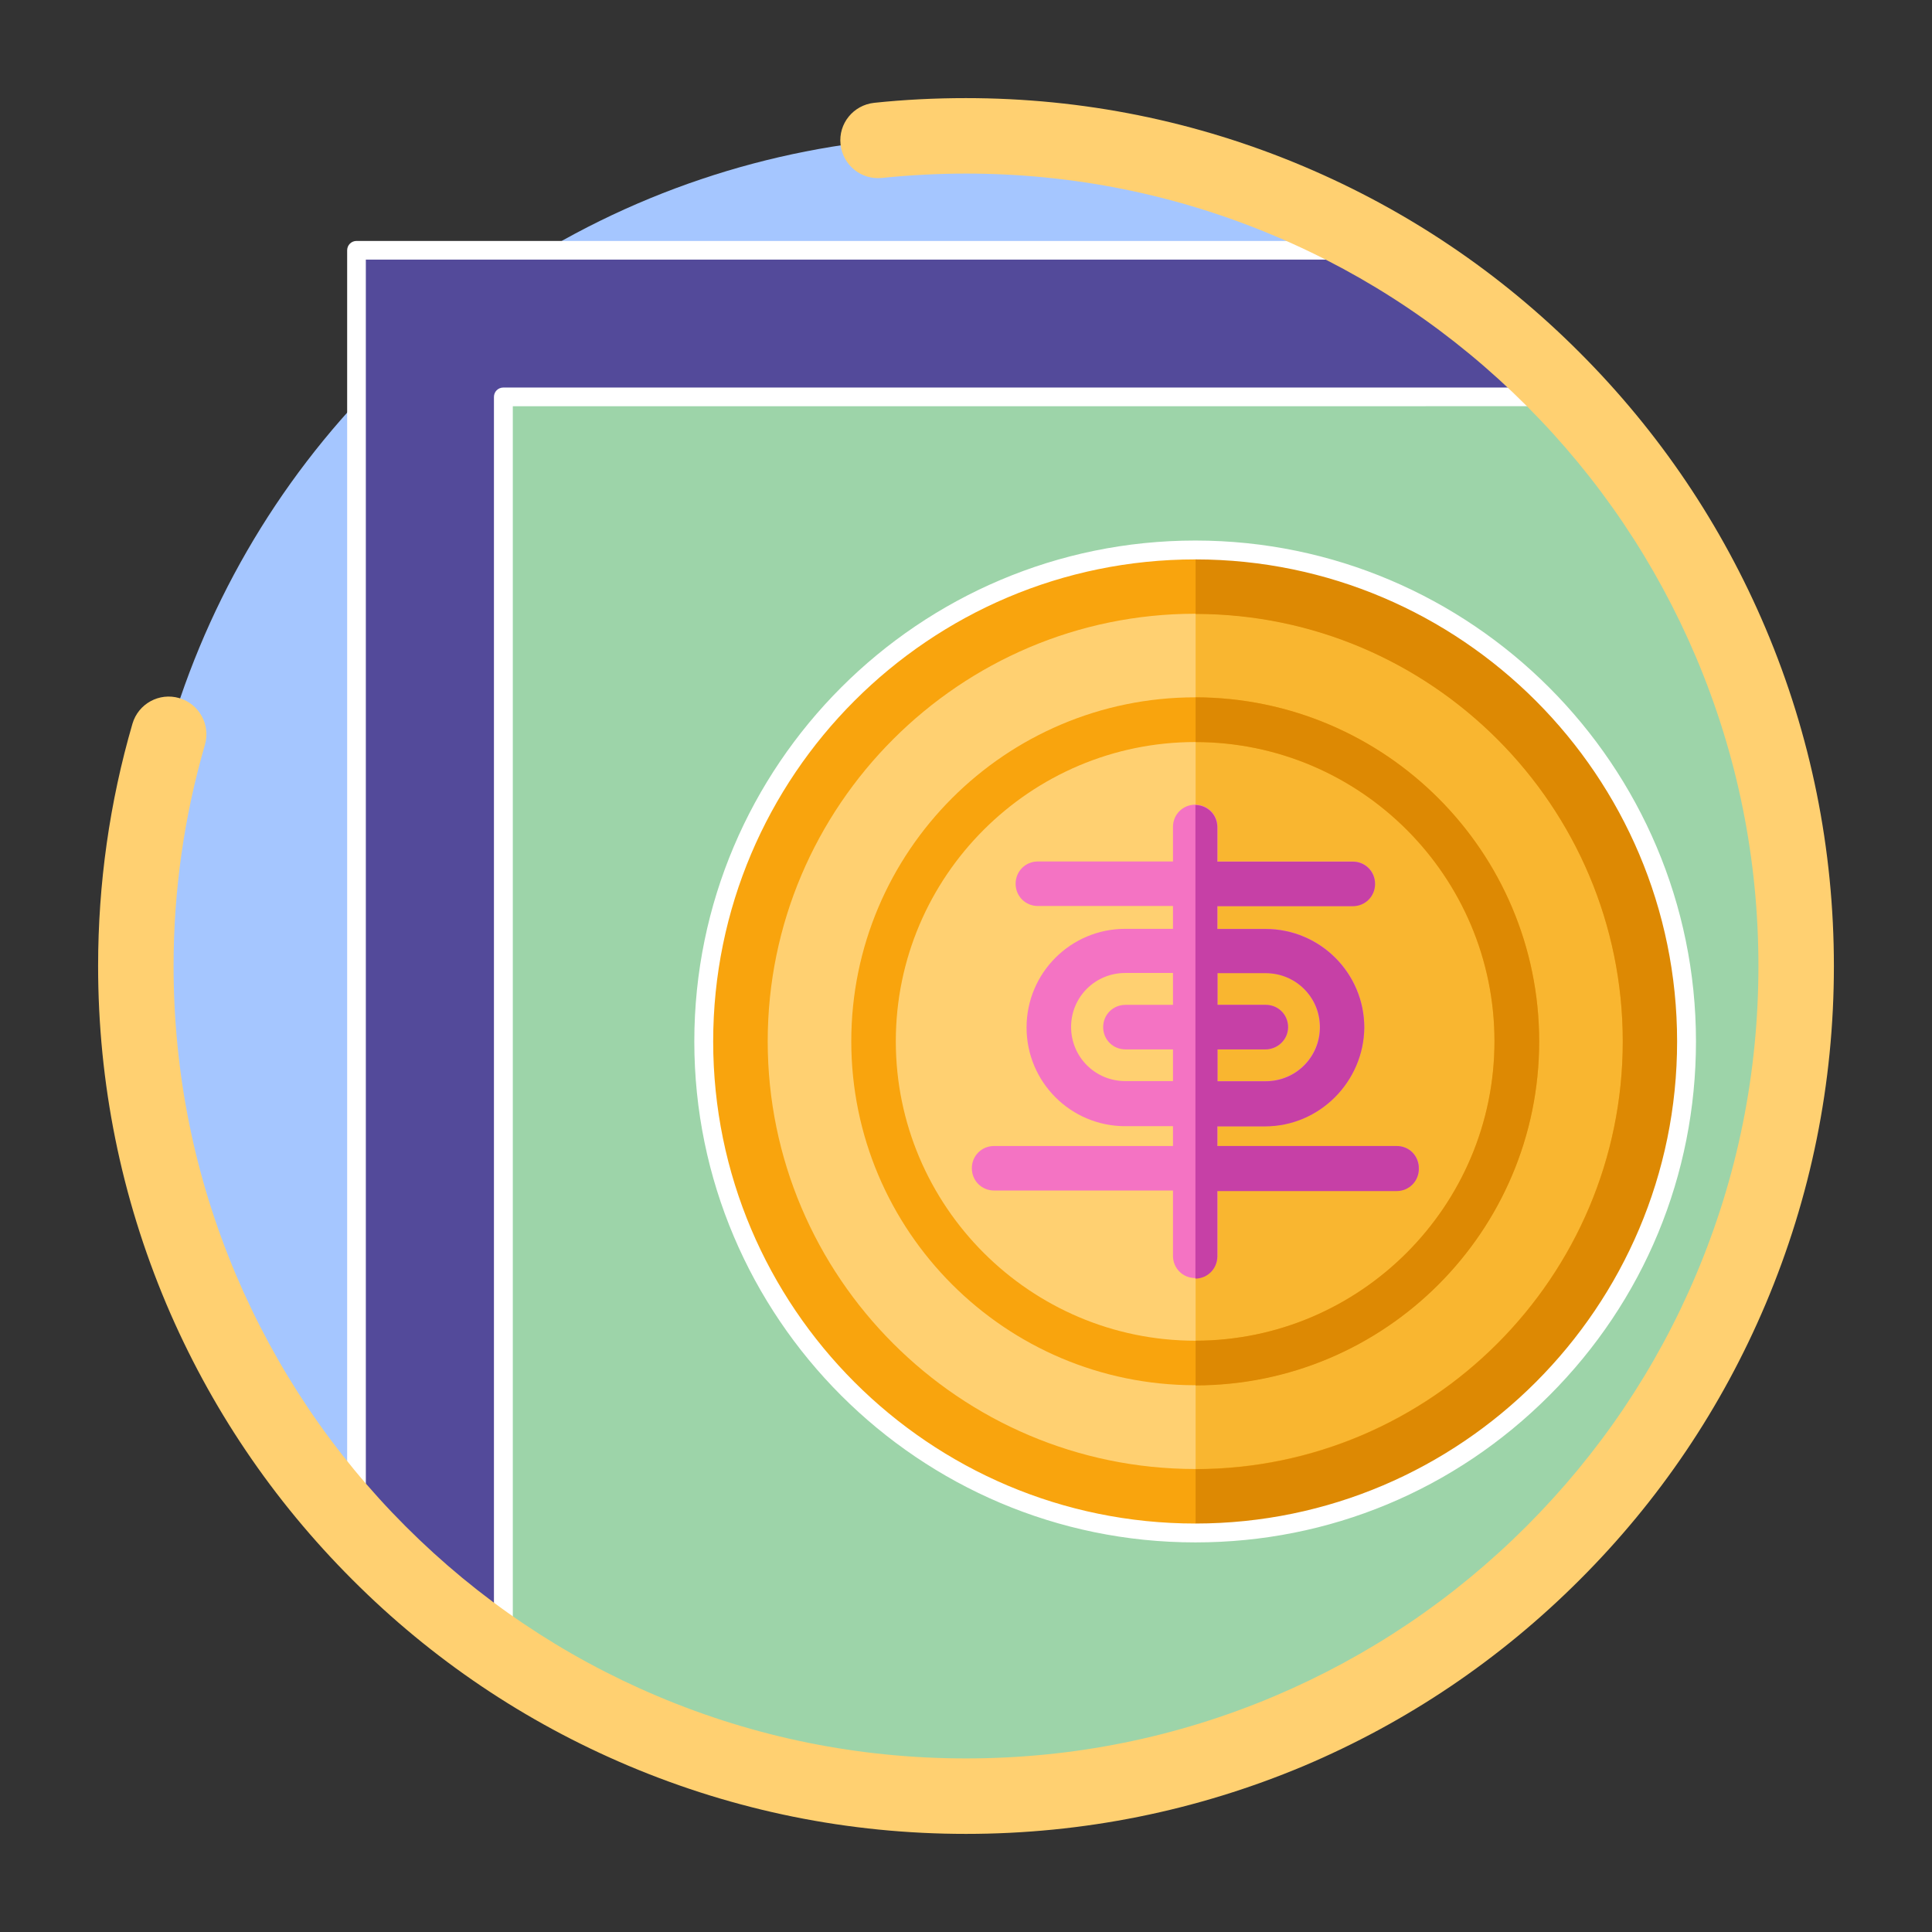 <?xml version="1.0" encoding="utf-8"?>
<!-- Generator: Adobe Illustrator 24.0.0, SVG Export Plug-In . SVG Version: 6.00 Build 0)  -->
<svg version="1.1" id="Capa_1" xmlns="http://www.w3.org/2000/svg" xmlns:xlink="http://www.w3.org/1999/xlink" x="0px" y="0px"
	 viewBox="0 0 1024 1024" style="enable-background:new 0 0 1024 1024;" xml:space="preserve">
<rect x="0" y="0" width="1024" height="1024" fill="#333333" stroke="none"/>
<style type="text/css">
	.st0{fill:#A5C6FF;}
	.st1{fill:#534A9A;}
	.st2{fill:#9DD4A9;}
	.st3{fill:#FFD071;}
	.st4{fill:#F9B630;}
	.st5{fill:#F9A40D;}
	.st6{fill:#F473C3;}
	.st7{fill:#DD8903;}
	.st8{fill:#C640A6;}
	.st9{fill:#FFFFFF;}
</style>
<g>
	<circle class="st0" cx="512" cy="512" r="440"/>
	<g>
		<path class="st1" d="M952,512c0,58.4-11.3,114-31.9,165c-10.2,25.2-22.6,49.1-37.1,71.7c-4.5,7.1-9.2,14-14.2,20.8
			c-7.6,10.5-15.6,20.6-24,30.4c-1.5,1.7-3,3.4-4.5,5c-8.7,9.7-17.8,19-27.2,28c-0.7,0.7-1.5,1.4-2.2,2.1
			c-39,36.1-84.6,65.3-134.8,85.4C625.3,940.8,570,952,512,952c-90.8,0-175.2-27.5-245.2-74.7c-4.5-3-9-6.2-13.5-9.4
			c-23.3-17-44.9-36.2-64.4-57.3V132.7h546.3c3,1.8,6.1,3.6,9.1,5.5c7.7,4.8,15.2,9.8,22.6,15.1c4.5,3.2,9,6.5,13.4,9.9
			c2.6,2,5.2,4,7.8,6.1c0.2,0.1,0.3,0.3,0.5,0.4c4,3.3,8,6.6,12,10.1c2.3,2,4.6,4,6.9,6.1l0.3,0.3c1.2,1,2.4,2.1,3.5,3.2
			c0.6,0.6,1.2,1.1,1.8,1.7c6.7,6.2,13.1,12.7,19.4,19.3c19.6,20.8,37.2,43.5,52.5,67.9c4,6.3,7.8,12.7,11.4,19.3
			c6.2,11.1,12,22.6,17.3,34.3c0.8,1.9,1.7,3.7,2.5,5.6c0.7,1.7,1.5,3.4,2.2,5.1c3.2,7.5,6.1,15.2,8.8,22.8c4.8,13.7,9,27.7,12.5,42
			C947.7,440.9,952,475.9,952,512z"/>
		<path class="st2" d="M952,512c0,58.4-11.3,114-31.9,165c-10.2,25.2-22.6,49.1-37.1,71.7c-4.5,7.1-9.2,14-14.2,20.8
			c-7.6,10.5-15.6,20.6-24,30.4c-1.5,1.7-3,3.4-4.5,5c-8.7,9.7-17.8,19-27.2,28c-0.7,0.7-1.5,1.4-2.2,2.1
			c-39,36.1-84.6,65.3-134.8,85.4C625.3,940.8,570,952,512,952c-90.8,0-175.2-27.5-245.2-74.7V210.4h565.6
			c19.6,20.8,37.2,43.5,52.5,67.9c4,6.3,7.8,12.7,11.4,19.3c6.2,11.1,12,22.6,17.3,34.3c0.8,1.9,1.7,3.7,2.5,5.6
			c0.7,1.7,1.5,3.4,2.2,5.1c3.2,7.5,6.1,15.2,8.8,22.8c4.8,13.7,9,27.7,12.5,42C947.7,440.9,952,475.9,952,512z"/>
	</g>
	<g>
		<path class="st3" d="M870.4,552c0,130.8-105.9,236.8-236.7,236.9h-0.2c-130.9,0-236.9-106.1-236.9-236.9v-0.1
			c0-130.8,106.1-236.9,237-236.9h0.2C764.4,315.2,870.4,421.2,870.4,552z"/>
		<path class="st4" d="M870.4,552c0,130.8-105.9,236.8-236.7,236.9V315C764.4,315.2,870.4,421.2,870.4,552z"/>
		<path class="st5" d="M633.7,291.5h-0.2C489.7,291.5,373,408.2,373,552s116.7,260.5,260.5,260.5h0.2
			c143.7-0.1,260.2-116.8,260.2-260.5S777.3,291.6,633.7,291.5z M633.7,778.6h-0.2c-124.8,0-226.6-101.8-226.6-226.7
			c0-124.8,101.8-226.6,226.6-226.6h0.2c125.1,0.1,226.4,101.9,226.4,226.6C860.1,676.7,758.4,778.5,633.7,778.6z"/>
		<path class="st5" d="M633.7,369.6h-0.2c-100.6,0-182.3,81.7-182.3,182.3s81.7,182.3,182.3,182.3h0.2
			c100.5-0.1,182.1-81.8,182.1-182.3C815.8,451.4,734.2,369.8,633.7,369.6z M633.7,710.6h-0.2c-87.4,0-158.7-71.3-158.7-158.7
			s71.3-158.6,158.7-158.6h0.2c87.5,0.1,158.4,71.4,158.4,158.6C792.1,639.3,720.9,710.5,633.7,710.6z"/>
		<g>
			<path class="st6" d="M717,456.6H550.1c-6.6,0-11.8,5.2-11.8,11.8c0,6.6,5.2,11.8,11.8,11.8H717c6.6,0,11.8-5.2,11.8-11.8
				C728.9,461.8,723.6,456.6,717,456.6z M740.2,607.4H526.9c-6.6,0-11.8,5.2-11.8,11.8s5.2,11.8,11.8,11.8h213.4
				c6.6,0,11.8-5.2,11.8-11.8C752.1,612.6,746.9,607.4,740.2,607.4z"/>
			<path class="st6" d="M670.8,492.3h-74.4c-28.9,0-52.3,23.4-52.3,52.3c0,28.9,23.4,52.3,52.3,52.3h74.1
				c28.9,0,52.3-23.7,52.6-52.3C723.2,515.8,699.7,492.3,670.8,492.3z M670.8,573h-74.4c-15.9,0-28.7-12.8-28.7-28.7
				s12.8-28.6,28.7-28.6h74.4c15.9,0,28.7,12.8,28.7,28.6C699.5,560.3,686.7,573,670.8,573z"/>
			<path class="st6" d="M682.7,544.4c0,6.6-5.4,11.8-12.1,11.8h-74.1c-6.6,0-11.8-5.2-11.8-11.8s5.2-11.8,11.8-11.8h74.4
				C677.5,532.6,682.7,537.8,682.7,544.4z"/>
			<path class="st6" d="M645.3,438.3v227.3c0,6.6-5.1,11.7-11.6,11.8h-0.2c-6.6,0-11.8-5.2-11.8-11.8V438.3
				c0-6.6,5.2-11.8,11.8-11.8h0.2C640.2,426.6,645.3,431.8,645.3,438.3z"/>
		</g>
		<path class="st7" d="M893.9,552c0,143.7-116.6,260.4-260.2,260.5v-33.8c124.7-0.1,226.4-101.9,226.4-226.7
			c0-124.7-101.4-226.5-226.4-226.6v-33.8C777.3,291.6,893.9,408.3,893.9,552z"/>
		<path class="st7" d="M815.8,552c0,100.6-81.6,182.2-182.1,182.3v-23.7c87.3-0.1,158.4-71.4,158.4-158.7s-70.9-158.5-158.4-158.6
			v-23.7C734.2,369.8,815.8,451.4,815.8,552z"/>
		<path class="st8" d="M740.2,607.4h-95V597h25.3c28.9,0,52.3-23.7,52.6-52.3c0-28.9-23.4-52.3-52.3-52.3h-25.6v-12.1H717
			c6.6,0,11.8-5.2,11.8-11.8c0-6.6-5.2-11.8-11.8-11.8h-71.8v-18.2c0-6.6-5.1-11.7-11.6-11.8v251c6.5-0.1,11.6-5.3,11.6-11.8v-34.6
			h95c6.6,0,11.8-5.2,11.8-11.8C752.1,612.6,746.9,607.4,740.2,607.4z M645.3,556.2h25.3c6.6,0,12.1-5.2,12.1-11.8
			s-5.2-11.8-11.8-11.8h-25.6v-16.8h25.6c15.9,0,28.7,12.8,28.7,28.6c0,15.9-12.8,28.7-28.7,28.7h-25.6V556.2z"/>
	</g>
</g>
<g>
	<g>
		<path class="st9" d="M512,957c-88.9,0-174.7-26.1-248-75.6c-4.5-3-9.1-6.3-13.5-9.4c0,0-0.1-0.1-0.1-0.1
			c-23.6-17.2-45.5-36.7-65.1-57.9c-0.9-0.9-1.3-2.1-1.3-3.4V132.7c0-2.8,2.2-5,5-5h546.3c0.9,0,1.8,0.2,2.6,0.7
			c0.8,0.5,1.6,1,2.4,1.5c2.2,1.3,4.5,2.7,6.8,4.1c7.9,4.9,15.4,9.9,22.8,15.3c5,3.6,9.4,6.8,13.5,10c2.5,1.9,5.1,3.9,7.7,6
			c0.3,0.2,0.5,0.4,0.6,0.5c0,0,0.1,0.1,0.1,0.1c4,3.3,8.1,6.6,12.1,10.2c2.3,2,4.6,4,7,6.2c0.1,0.1,0.1,0.1,0.2,0.2l0.1,0.1
			c1.2,1,2.5,2.2,3.7,3.4c0.2,0.2,0.5,0.5,0.7,0.7c0.3,0.3,0.7,0.6,1,0.9c5.9,5.4,11.9,11.4,19.6,19.5
			c19.9,21.1,37.8,44.3,53.1,68.7c4.2,6.6,8,13,11.6,19.6c6.2,11.2,12.1,22.8,17.5,34.6c0,0,0,0.1,0.1,0.1c0.4,0.9,0.8,1.8,1.2,2.7
			c0.4,1,0.9,1.9,1.3,2.9c0.3,0.8,0.7,1.7,1.1,2.5c0.4,0.9,0.8,1.8,1.1,2.7c2.9,6.7,5.7,14.1,8.9,23c4.9,14.1,9.2,28.4,12.6,42.5
			c8.3,34.6,12.4,70.2,12.4,105.8c0,57.7-10.9,113.9-32.3,166.9c-10.2,25.2-22.8,49.6-37.5,72.5c-4.6,7.3-9.4,14.2-14.4,21.1
			c-7.5,10.3-15.6,20.7-24.2,30.7c0,0-0.1,0.1-0.1,0.1c-1.5,1.7-3,3.4-4.5,5c-8.4,9.4-17.4,18.6-27.4,28.2c-0.4,0.4-0.8,0.7-1.2,1.1
			c-0.3,0.3-0.7,0.6-1,0.9c0,0-0.1,0.1-0.1,0.1c-40.2,37.2-86,66.2-136.3,86.4C625.2,946.2,569.3,957,512,957z M193.9,808.6
			c18.9,20.2,39.8,38.8,62.3,55.2c4.4,3.1,8.9,6.3,13.3,9.3C341.2,921.5,425.1,947,512,947c56,0,110.6-10.5,162.2-31.2
			c49.2-19.7,94-48.1,133.2-84.4c0.4-0.4,0.8-0.7,1.2-1.1c0.3-0.3,0.7-0.6,1-0.9c0,0,0.1-0.1,0.1-0.1c9.8-9.4,18.7-18.5,26.9-27.7
			c0,0,0-0.1,0.1-0.1c1.4-1.5,2.9-3.2,4.4-4.8c8.4-9.8,16.4-19.9,23.7-30.1c4.9-6.7,9.5-13.4,14-20.5c14.4-22.4,26.7-46.2,36.7-70.9
			C936.4,623.3,947,568.4,947,512c0-34.8-4.1-69.6-12.2-103.4c-3.4-13.7-7.5-27.7-12.4-41.5c-3.1-8.7-5.9-15.9-8.7-22.5
			c-0.4-0.9-0.7-1.7-1.1-2.5c-0.4-0.9-0.8-1.8-1.1-2.7c-0.4-0.9-0.8-1.7-1.2-2.6c-0.4-1-0.9-1.9-1.3-2.9
			c-5.2-11.5-11-22.9-17.1-33.9c-3.5-6.4-7.1-12.6-11.3-19.1c-15-23.9-32.5-46.5-51.9-67.2c-7.5-7.9-13.4-13.8-19.2-19.1
			c0,0-0.1-0.1-0.1-0.1c-0.2-0.2-0.5-0.5-0.7-0.7c-0.4-0.3-0.7-0.6-1.1-1c-1-1-2.1-2-3.2-2.9c-0.1-0.1-0.2-0.2-0.3-0.3l-0.2-0.2
			c-2.2-2-4.5-4-6.7-5.9c-3.9-3.4-7.9-6.7-11.7-9.8c-0.2-0.2-0.4-0.3-0.6-0.5c0,0-0.1,0-0.1-0.1c-2.6-2.1-5.2-4.1-7.7-6
			c-4-3.1-8.3-6.3-13.2-9.8c-7.3-5.2-14.6-10.1-22.3-14.9c-2.2-1.4-4.4-2.7-6.6-4c-0.4-0.3-0.9-0.5-1.3-0.8H193.9V808.6z M810.9,835
			L810.9,835L810.9,835z"/>
		<path class="st9" d="M512,957c-88.9,0-174.7-26.1-248-75.6c-1.4-0.9-2.2-2.5-2.2-4.1V210.4c0-2.8,2.2-5,5-5h565.6
			c1.4,0,2.7,0.6,3.6,1.6c19.9,21.1,37.8,44.2,53.1,68.7c4.2,6.6,8,13,11.6,19.6c6.2,11.2,12.1,22.8,17.5,34.6c0,0,0,0.1,0.1,0.1
			c0.4,0.9,0.8,1.8,1.2,2.6c0.4,1,0.9,2,1.3,3c0.3,0.8,0.7,1.7,1.1,2.5c0.4,0.9,0.8,1.8,1.1,2.7c2.9,6.7,5.7,14.1,8.9,23
			c4.9,14.1,9.2,28.4,12.6,42.5c8.3,34.4,12.5,70,12.5,105.8c0,57.7-10.9,113.9-32.3,166.9c-10.2,25.2-22.8,49.6-37.5,72.5
			c-4.6,7.3-9.4,14.2-14.4,21.1c-7.5,10.3-15.6,20.7-24.2,30.7c0,0-0.1,0.1-0.1,0.1c-1.5,1.7-3,3.4-4.5,5
			c-8.4,9.4-17.4,18.6-27.4,28.2c-0.4,0.4-0.8,0.8-1.2,1.1c-0.3,0.3-0.7,0.6-1,0.9c0,0-0.1,0.1-0.1,0.1
			c-40.2,37.2-86,66.2-136.3,86.4C625.2,946.2,569.3,957,512,957z M271.8,874.6C343,922,426,947,512,947c56,0,110.6-10.5,162.2-31.2
			c49.2-19.7,94-48.1,133.2-84.4c0.4-0.4,0.8-0.7,1.2-1.1c0.3-0.3,0.7-0.6,1-0.9c0,0,0.1-0.1,0.1-0.1c9.8-9.4,18.7-18.5,26.9-27.7
			c0,0,0-0.1,0.1-0.1c1.4-1.5,2.9-3.2,4.4-4.8c8.4-9.8,16.4-19.9,23.7-30.1c4.9-6.7,9.5-13.4,14-20.5c14.4-22.4,26.7-46.2,36.7-70.9
			C936.4,623.3,947,568.4,947,512c0-35-4.1-69.8-12.3-103.4c-3.4-13.8-7.5-27.7-12.4-41.5c-3.1-8.7-5.9-15.9-8.7-22.5
			c-0.4-0.9-0.7-1.7-1.1-2.5c-0.4-0.9-0.8-1.8-1.1-2.7c-0.4-0.9-0.8-1.7-1.2-2.6c-0.4-0.9-0.9-1.9-1.3-2.9
			c-5.2-11.5-11-22.9-17.1-33.9c-3.5-6.4-7.1-12.6-11.3-19.1c-14.6-23.3-31.6-45.4-50.4-65.6H271.8V874.6z M810.9,835L810.9,835
			L810.9,835z"/>
	</g>
	<path class="st3" d="M512,972c-62.1,0-122.3-12.2-179.1-36.2c-54.8-23.2-104-56.3-146.2-98.6c-42.2-42.2-75.4-91.4-98.6-146.2
		C64.2,634.3,52,574.1,52,512c0-43.6,6.1-86.8,18.2-128.4c3.1-10.6,14.2-16.7,24.8-13.6c10.6,3.1,16.7,14.2,13.6,24.8
		C97.6,432.7,92,472.1,92,512c0,56.7,11.1,111.7,33,163.5c21.2,50,51.4,94.9,90,133.5c38.6,38.6,83.5,68.9,133.5,90
		c51.8,21.9,106.8,33,163.5,33c56.7,0,111.7-11.1,163.5-33c50-21.2,94.9-51.4,133.5-90c38.6-38.6,68.9-83.5,90-133.5
		c21.9-51.8,33-106.8,33-163.5c0-56.7-11.1-111.7-33-163.5c-21.2-50-51.4-94.9-90-133.5c-38.6-38.6-83.5-68.9-133.5-90
		C623.7,103.1,568.7,92,512,92c-14.8,0-29.8,0.8-44.5,2.3c-11,1.2-20.8-6.8-22-17.8c-1.2-11,6.8-20.8,17.8-22
		c16-1.7,32.4-2.5,48.6-2.5c62.1,0,122.3,12.2,179.1,36.2c54.8,23.2,104,56.3,146.2,98.6c42.2,42.2,75.4,91.4,98.6,146.2
		c24,56.7,36.2,117,36.2,179.1s-12.2,122.3-36.2,179.1c-23.2,54.8-56.3,104-98.6,146.2c-42.2,42.2-91.4,75.4-146.2,98.6
		C634.3,959.8,574.1,972,512,972z"/>
	<g>
		<path class="st9" d="M633.7,817.5h-0.2C487.1,817.5,368,698.4,368,552s119.1-265.5,265.5-265.5h0.2c0,0,0,0,0,0
			c146.2,0.1,265.2,119.2,265.2,265.5c0,70.8-27.6,137.5-77.7,187.6C771.1,789.8,704.5,817.5,633.7,817.5z M633.5,296.5
			C492.6,296.5,378,411.1,378,552c0,140.9,114.6,255.5,255.5,255.5h0.2c140.7-0.1,255.2-114.7,255.2-255.5S774.4,296.6,633.7,296.5
			H633.5z"/>
	</g>
</g>
</svg>
